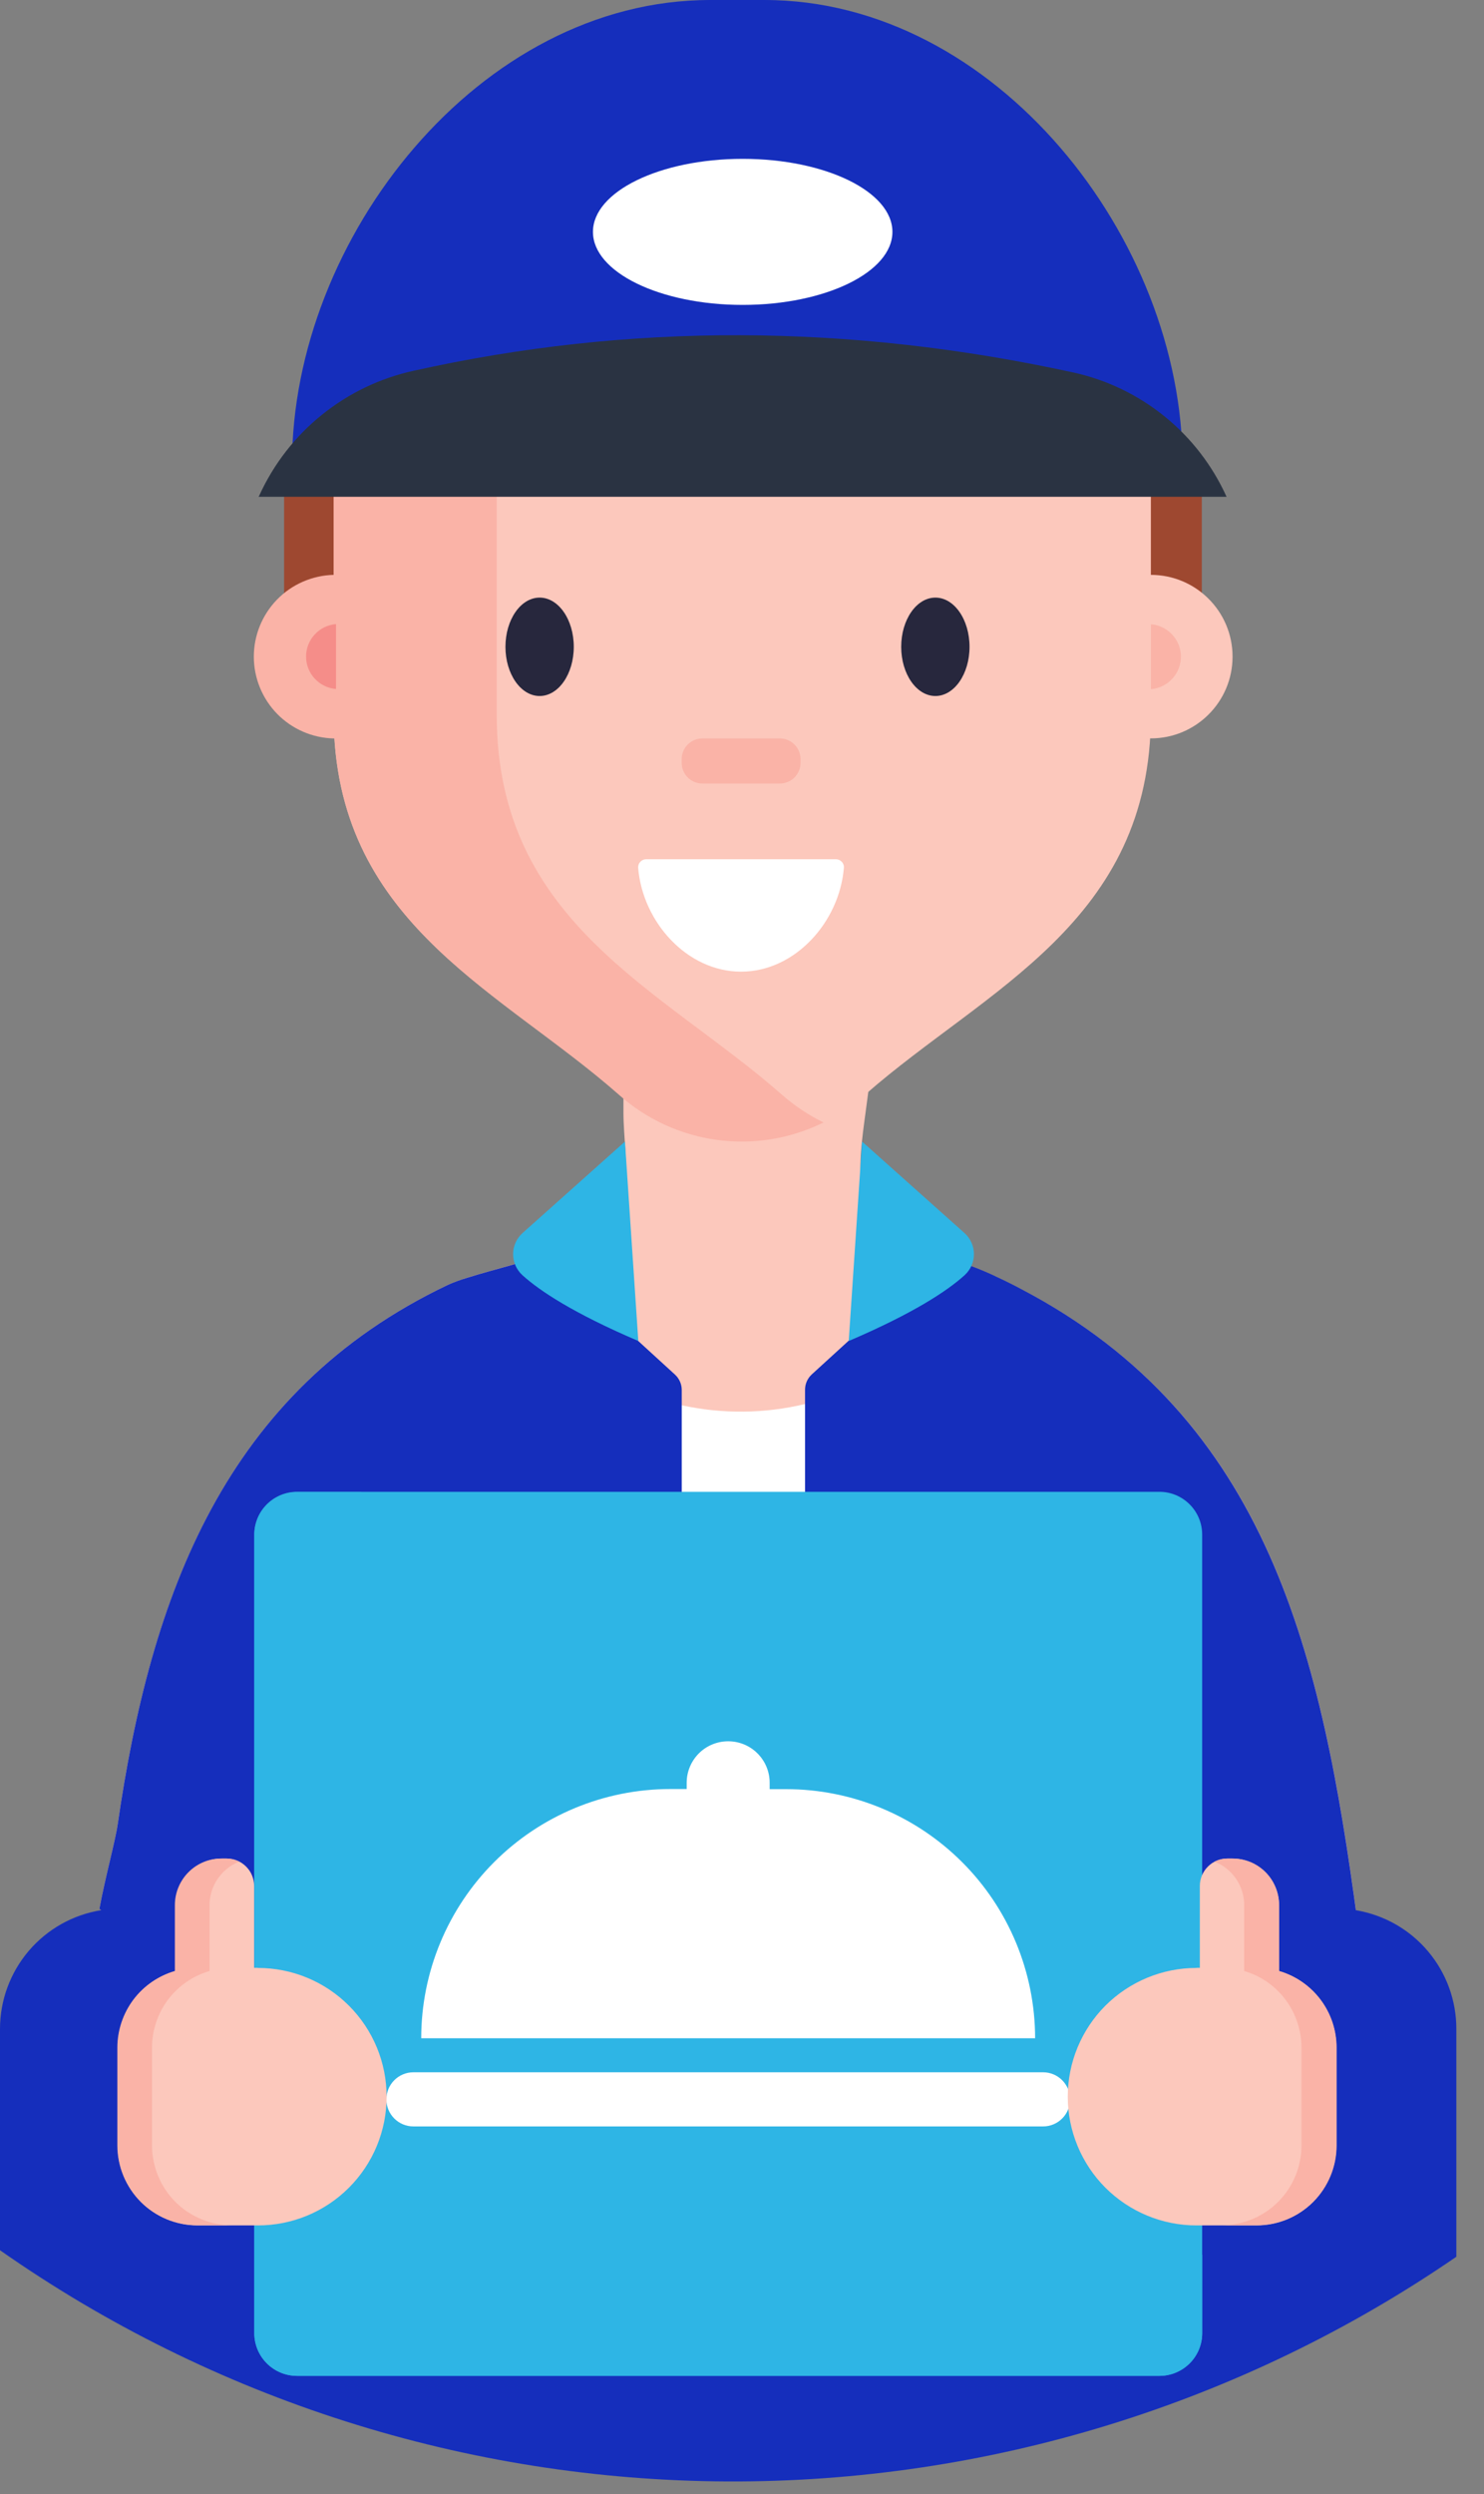 <svg width="25" height="42" viewBox="0 0 25 42" fill="none" xmlns="http://www.w3.org/2000/svg">
<rect x="0" y="0" width="25" height="42" fill="#808080" stroke="none"/>
<path d="M22.862 32.307C22.687 32.422 22.51 32.534 22.33 32.643C19.894 34.145 17.148 35.074 14.3 35.358C14.056 35.382 13.81 35.402 13.563 35.417C13.171 35.442 12.779 35.454 12.387 35.453C12.085 35.453 11.785 35.446 11.486 35.432C11.225 35.42 10.967 35.403 10.71 35.38C7.712 35.121 4.819 34.148 2.273 32.543C2.07 32.415 1.869 32.284 1.674 32.148C1.774 31.604 1.939 31.02 1.983 30.72C2.538 26.886 3.774 23.431 7.544 21.639C7.59 21.617 7.646 21.594 7.712 21.571C7.76 21.554 7.812 21.537 7.869 21.518C8.091 21.449 8.373 21.372 8.672 21.288C9.014 21.192 9.373 21.088 9.669 20.977C9.966 20.865 10.187 20.755 10.29 20.636C10.561 20.321 10.562 19.835 10.535 19.367C10.522 19.15 10.503 18.935 10.503 18.744C10.503 18.66 10.503 18.576 10.503 18.499C10.481 17.099 10.294 17.518 11.38 17.154C11.42 17.143 11.462 17.135 11.503 17.13C12.091 17.046 14.262 16.933 14.499 17.154C14.72 17.36 14.694 17.858 14.626 18.399C14.571 18.845 14.488 19.323 14.496 19.683C14.495 19.811 14.515 19.938 14.556 20.058C14.628 20.257 14.739 20.439 14.884 20.593C15.028 20.748 15.203 20.871 15.396 20.956C15.682 21.096 16.011 21.191 16.367 21.328C16.491 21.374 16.619 21.426 16.748 21.487C16.76 21.491 16.771 21.497 16.782 21.503C16.928 21.571 17.071 21.642 17.208 21.714C21.403 23.905 22.271 27.922 22.862 32.307Z" fill="#FCC8BC"/>
<path d="M24.534 34.169V38.005C20.921 40.488 16.635 41.809 12.25 41.789C7.865 41.769 3.591 40.411 1.5098e-08 37.895V34.169C-5.87826e-05 33.687 0.172 33.221 0.484 32.854C0.797 32.487 1.23 32.244 1.706 32.168C1.811 32.151 1.918 32.143 2.025 32.143H22.513C22.625 32.142 22.738 32.152 22.849 32.17C23.321 32.251 23.749 32.495 24.057 32.861C24.366 33.227 24.535 33.69 24.534 34.169V34.169Z" fill="#152EBC"/>
<path d="M20.246 7.81H4.786V10.063H20.246V7.81Z" fill="#9E4830"/>
<path d="M19.388 7.363V12.042C19.388 15.535 16.608 16.653 14.582 18.427C14.011 18.938 13.271 19.22 12.505 19.22C11.739 19.22 10.999 18.938 10.428 18.427C8.402 16.651 5.621 15.533 5.621 12.042V7.363C5.621 7.348 5.621 7.332 5.621 7.316C5.637 4.872 6.949 2.756 8.863 1.7C8.925 1.665 8.988 1.632 9.051 1.601C9.776 1.232 10.571 1.024 11.383 0.99C11.467 0.985 11.551 0.984 11.635 0.984H13.378C14.787 0.987 16.146 1.505 17.2 2.439C17.36 2.579 17.514 2.727 17.658 2.884C18.697 4.012 19.306 5.469 19.379 7.001V7.001C19.385 7.126 19.388 7.243 19.388 7.363Z" fill="#FCC8BC"/>
<path d="M8.368 12.042V7.363C8.368 4.019 10.791 1.276 13.877 1.006C13.709 0.991 13.541 0.984 13.373 0.984H11.632C8.311 0.984 5.62 3.841 5.62 7.363V9.681C5.261 9.69 4.919 9.839 4.668 10.096C4.417 10.354 4.276 10.699 4.276 11.058C4.276 11.418 4.417 11.763 4.668 12.021C4.919 12.278 5.261 12.427 5.62 12.436H5.634C5.834 15.624 8.477 16.721 10.423 18.433C10.885 18.846 11.461 19.113 12.076 19.196C12.691 19.28 13.317 19.178 13.874 18.903C13.619 18.779 13.382 18.62 13.17 18.433C11.146 16.656 8.368 15.537 8.368 12.042Z" fill="#FAB3A7"/>
<path d="M19.387 12.435C20.147 12.435 20.764 11.819 20.764 11.058C20.764 10.297 20.147 9.681 19.387 9.681C18.626 9.681 18.009 10.297 18.009 11.058C18.009 11.819 18.626 12.435 19.387 12.435Z" fill="#FCC8BC"/>
<path d="M15.758 11.721C16.076 11.721 16.333 11.35 16.333 10.893C16.333 10.435 16.076 10.064 15.758 10.064C15.44 10.064 15.182 10.435 15.182 10.893C15.182 11.35 15.44 11.721 15.758 11.721Z" fill="#27273D"/>
<path d="M13.138 12.436H11.832C11.64 12.436 11.484 12.592 11.484 12.784V12.847C11.484 13.039 11.64 13.195 11.832 13.195H13.138C13.33 13.195 13.486 13.039 13.486 12.847V12.784C13.486 12.592 13.33 12.436 13.138 12.436Z" fill="#FAB3A7"/>
<path d="M9.091 11.721C9.409 11.721 9.666 11.35 9.666 10.893C9.666 10.435 9.409 10.064 9.091 10.064C8.773 10.064 8.515 10.435 8.515 10.893C8.515 11.35 8.773 11.721 9.091 11.721Z" fill="#27273D"/>
<path d="M5.661 10.51C5.524 10.521 5.395 10.583 5.302 10.685C5.208 10.786 5.156 10.919 5.156 11.057C5.156 11.194 5.208 11.327 5.302 11.428C5.395 11.53 5.524 11.592 5.661 11.603V10.51Z" fill="#F58D89"/>
<path d="M19.389 11.606C19.526 11.595 19.654 11.533 19.748 11.431C19.842 11.33 19.894 11.197 19.894 11.059C19.894 10.922 19.842 10.789 19.748 10.688C19.654 10.586 19.526 10.524 19.389 10.513V11.606Z" fill="#FAB3A7"/>
<path d="M10.886 14.47C10.867 14.47 10.849 14.474 10.832 14.481C10.815 14.489 10.799 14.5 10.787 14.513C10.774 14.527 10.764 14.543 10.758 14.561C10.752 14.579 10.75 14.597 10.751 14.616C10.825 15.523 11.572 16.363 12.484 16.363C13.396 16.363 14.142 15.523 14.216 14.616C14.218 14.597 14.216 14.579 14.21 14.561C14.203 14.543 14.194 14.527 14.181 14.513C14.168 14.5 14.153 14.489 14.136 14.481C14.119 14.474 14.101 14.47 14.082 14.47H10.886Z" fill="white"/>
<path d="M14.301 23.407V35.362C14.056 35.386 13.81 35.406 13.564 35.421C13.172 35.446 12.78 35.458 12.388 35.457C12.085 35.457 11.785 35.45 11.486 35.436C11.226 35.424 10.968 35.407 10.71 35.383V23.407C10.958 23.524 11.218 23.611 11.486 23.666C12.172 23.815 12.882 23.808 13.565 23.644C13.816 23.584 14.062 23.504 14.301 23.407Z" fill="white"/>
<path d="M11.485 23.405V35.436C11.224 35.424 10.966 35.407 10.709 35.383C7.711 35.123 4.818 34.15 2.273 32.543C2.07 32.416 1.869 32.285 1.674 32.148C1.774 31.605 1.939 31.02 1.983 30.72C2.538 26.886 3.774 23.431 7.544 21.639C7.59 21.617 7.646 21.595 7.712 21.571C7.76 21.554 7.812 21.537 7.869 21.519C8.091 21.449 8.373 21.373 8.672 21.289C9.014 21.193 9.373 21.089 9.669 20.977L10.751 22.582L11.369 23.147C11.405 23.18 11.434 23.219 11.454 23.264C11.474 23.308 11.485 23.357 11.485 23.405V23.405Z" fill="#152EBC"/>
<path d="M22.861 32.307C22.685 32.423 22.508 32.535 22.329 32.643C19.893 34.146 17.147 35.074 14.299 35.358C14.054 35.382 13.808 35.402 13.562 35.418V23.403C13.562 23.354 13.572 23.307 13.592 23.262C13.611 23.218 13.64 23.179 13.675 23.146L14.294 22.581L14.3 22.572L15.392 20.951C15.678 21.09 16.007 21.185 16.363 21.322C16.487 21.368 16.615 21.421 16.744 21.481C16.756 21.486 16.767 21.491 16.778 21.498C16.924 21.565 17.067 21.636 17.204 21.709C21.401 23.905 22.269 27.922 22.861 32.307Z" fill="#152EBC"/>
<path d="M10.528 19.225L8.805 20.763C8.755 20.807 8.715 20.862 8.687 20.923C8.659 20.984 8.644 21.05 8.644 21.117C8.644 21.184 8.657 21.251 8.684 21.312C8.711 21.374 8.751 21.429 8.8 21.474C9.09 21.737 9.655 22.113 10.753 22.583L10.528 19.225Z" fill="#2EB5E5"/>
<path d="M14.523 19.225L16.246 20.763C16.296 20.807 16.337 20.862 16.364 20.923C16.392 20.984 16.407 21.05 16.407 21.117C16.408 21.184 16.394 21.251 16.367 21.312C16.34 21.374 16.3 21.429 16.251 21.474C15.961 21.737 15.396 22.113 14.298 22.583L14.523 19.225Z" fill="#2EB5E5"/>
<path d="M19.135 26.014H15.665C15.293 26.014 14.991 26.315 14.991 26.688V28.055C14.991 28.427 15.293 28.729 15.665 28.729H19.135C19.507 28.729 19.809 28.427 19.809 28.055V26.688C19.809 26.315 19.507 26.014 19.135 26.014Z" fill="white"/>
<path d="M19.922 7.81H5.1C5.1 4.017 8.253 0 12.144 0H12.878C16.768 0 19.922 4.017 19.922 7.81V7.81Z" fill="#152EBC"/>
<path d="M13.259 0.027C11.537 0.195 9.993 1.147 8.838 2.482C7.563 3.961 6.775 5.914 6.775 7.81H4.92C4.92 5.914 5.708 3.961 6.984 2.482C8.259 1.003 10.02 0 11.965 0H12.699C12.887 0 13.074 0.009 13.259 0.027Z" fill="#152EBC"/>
<path d="M20.663 8.366H4.357L4.37 8.34C4.611 7.813 4.971 7.349 5.422 6.986C5.873 6.622 6.402 6.368 6.968 6.244C10.59 5.436 14.297 5.446 18.087 6.274C18.649 6.398 19.175 6.652 19.622 7.015C20.07 7.378 20.426 7.841 20.663 8.366V8.366Z" fill="#2A3342"/>
<path d="M12.511 5.135C13.905 5.135 15.034 4.584 15.034 3.905C15.034 3.226 13.905 2.675 12.511 2.675C11.118 2.675 9.989 3.226 9.989 3.905C9.989 4.584 11.118 5.135 12.511 5.135Z" fill="white"/>
<path d="M19.532 25.123H5.004C4.606 25.123 4.284 25.446 4.284 25.843V39.291C4.284 39.689 4.606 40.011 5.004 40.011H19.532C19.93 40.011 20.252 39.689 20.252 39.291V25.843C20.252 25.446 19.93 25.123 19.532 25.123Z" fill="#2EB5E5"/>
<path d="M20.253 37.97V39.291C20.253 39.482 20.177 39.665 20.042 39.8C19.906 39.935 19.723 40.011 19.532 40.011H5.005C4.814 40.011 4.63 39.935 4.495 39.8C4.36 39.665 4.284 39.482 4.284 39.291V25.847C4.284 25.656 4.36 25.473 4.495 25.338C4.63 25.203 4.814 25.127 5.005 25.127H6.085V37.248C6.085 37.439 6.161 37.623 6.296 37.758C6.431 37.893 6.614 37.969 6.805 37.969L20.253 37.97Z" fill="#2EB5E5"/>
<path d="M13.242 30.13H12.966V30.023C12.966 29.837 12.893 29.66 12.761 29.528C12.63 29.397 12.453 29.324 12.267 29.324C12.082 29.324 11.904 29.397 11.773 29.528C11.642 29.66 11.568 29.837 11.568 30.023V30.128H11.293C10.18 30.128 9.112 30.571 8.325 31.358C7.539 32.144 7.096 33.212 7.096 34.325H17.438C17.437 33.212 16.995 32.145 16.208 31.359C15.421 30.572 14.354 30.13 13.242 30.13V30.13Z" fill="white"/>
<path d="M17.572 34.898H6.965C6.713 34.898 6.509 35.102 6.509 35.354V35.355C6.509 35.606 6.713 35.81 6.965 35.81H17.572C17.823 35.81 18.027 35.606 18.027 35.355V35.354C18.027 35.102 17.823 34.898 17.572 34.898Z" fill="white"/>
<path d="M4.342 33.139H4.281V31.76C4.281 31.699 4.269 31.639 4.246 31.583C4.223 31.527 4.189 31.477 4.146 31.434C4.103 31.391 4.053 31.357 3.997 31.334C3.941 31.311 3.881 31.299 3.82 31.299H3.736C3.633 31.299 3.531 31.319 3.436 31.358C3.341 31.397 3.254 31.455 3.182 31.528C3.109 31.601 3.051 31.687 3.012 31.782C2.972 31.878 2.952 31.98 2.952 32.083V33.193C2.673 33.274 2.428 33.443 2.253 33.675C2.079 33.907 1.984 34.19 1.983 34.48V36.132C1.983 36.489 2.125 36.831 2.377 37.083C2.629 37.335 2.971 37.477 3.328 37.477H4.345C4.63 37.477 4.912 37.421 5.175 37.312C5.438 37.203 5.677 37.043 5.878 36.842C6.079 36.641 6.239 36.402 6.348 36.139C6.457 35.876 6.513 35.594 6.513 35.309C6.513 35.024 6.457 34.742 6.348 34.479C6.239 34.216 6.079 33.977 5.878 33.776C5.677 33.575 5.438 33.415 5.175 33.306C4.912 33.197 4.63 33.141 4.345 33.141L4.342 33.139Z" fill="#FCC8BC"/>
<path d="M3.91 37.474H3.322C2.965 37.474 2.623 37.333 2.371 37.081C2.119 36.828 1.977 36.486 1.977 36.13V34.48C1.978 34.19 2.073 33.907 2.247 33.675C2.422 33.443 2.667 33.274 2.946 33.193V32.083C2.946 31.875 3.029 31.675 3.176 31.528C3.323 31.381 3.522 31.299 3.73 31.299H3.814C3.889 31.299 3.962 31.317 4.028 31.352C3.881 31.41 3.755 31.51 3.667 31.641C3.578 31.771 3.53 31.925 3.53 32.083V33.193C3.251 33.274 3.006 33.443 2.831 33.675C2.657 33.907 2.562 34.19 2.561 34.48V36.132C2.562 36.309 2.597 36.484 2.665 36.647C2.733 36.81 2.832 36.958 2.957 37.083C3.083 37.208 3.231 37.306 3.395 37.373C3.558 37.441 3.733 37.475 3.91 37.474Z" fill="#FAB3A7"/>
<path d="M20.155 33.139H20.213V31.76C20.213 31.638 20.262 31.52 20.349 31.434C20.435 31.347 20.552 31.299 20.675 31.299H20.764C20.867 31.299 20.968 31.319 21.064 31.358C21.159 31.398 21.245 31.456 21.318 31.528C21.39 31.601 21.448 31.688 21.487 31.783C21.527 31.878 21.547 31.98 21.547 32.083V33.193C21.825 33.274 22.07 33.444 22.244 33.676C22.418 33.908 22.513 34.19 22.513 34.48V36.132C22.513 36.489 22.371 36.831 22.119 37.083C21.867 37.335 21.525 37.477 21.169 37.477H20.155C19.581 37.477 19.029 37.248 18.622 36.842C18.216 36.435 17.988 35.884 17.988 35.309C17.988 34.734 18.216 34.183 18.622 33.776C19.029 33.37 19.581 33.141 20.155 33.141V33.139Z" fill="#FCC8BC"/>
<path d="M20.584 37.474H21.173C21.529 37.474 21.871 37.333 22.123 37.081C22.375 36.828 22.517 36.486 22.517 36.13V34.48C22.516 34.19 22.422 33.907 22.247 33.675C22.072 33.443 21.827 33.274 21.548 33.193V32.083C21.548 31.875 21.466 31.675 21.319 31.528C21.172 31.381 20.972 31.299 20.764 31.299H20.676C20.601 31.299 20.528 31.317 20.462 31.352C20.609 31.41 20.735 31.51 20.824 31.641C20.912 31.771 20.96 31.925 20.96 32.083V33.193C21.238 33.274 21.483 33.444 21.656 33.676C21.83 33.908 21.924 34.191 21.925 34.48V36.132C21.924 36.488 21.783 36.828 21.532 37.08C21.28 37.331 20.94 37.473 20.584 37.474Z" fill="#FAB3A7"/>
</svg>
